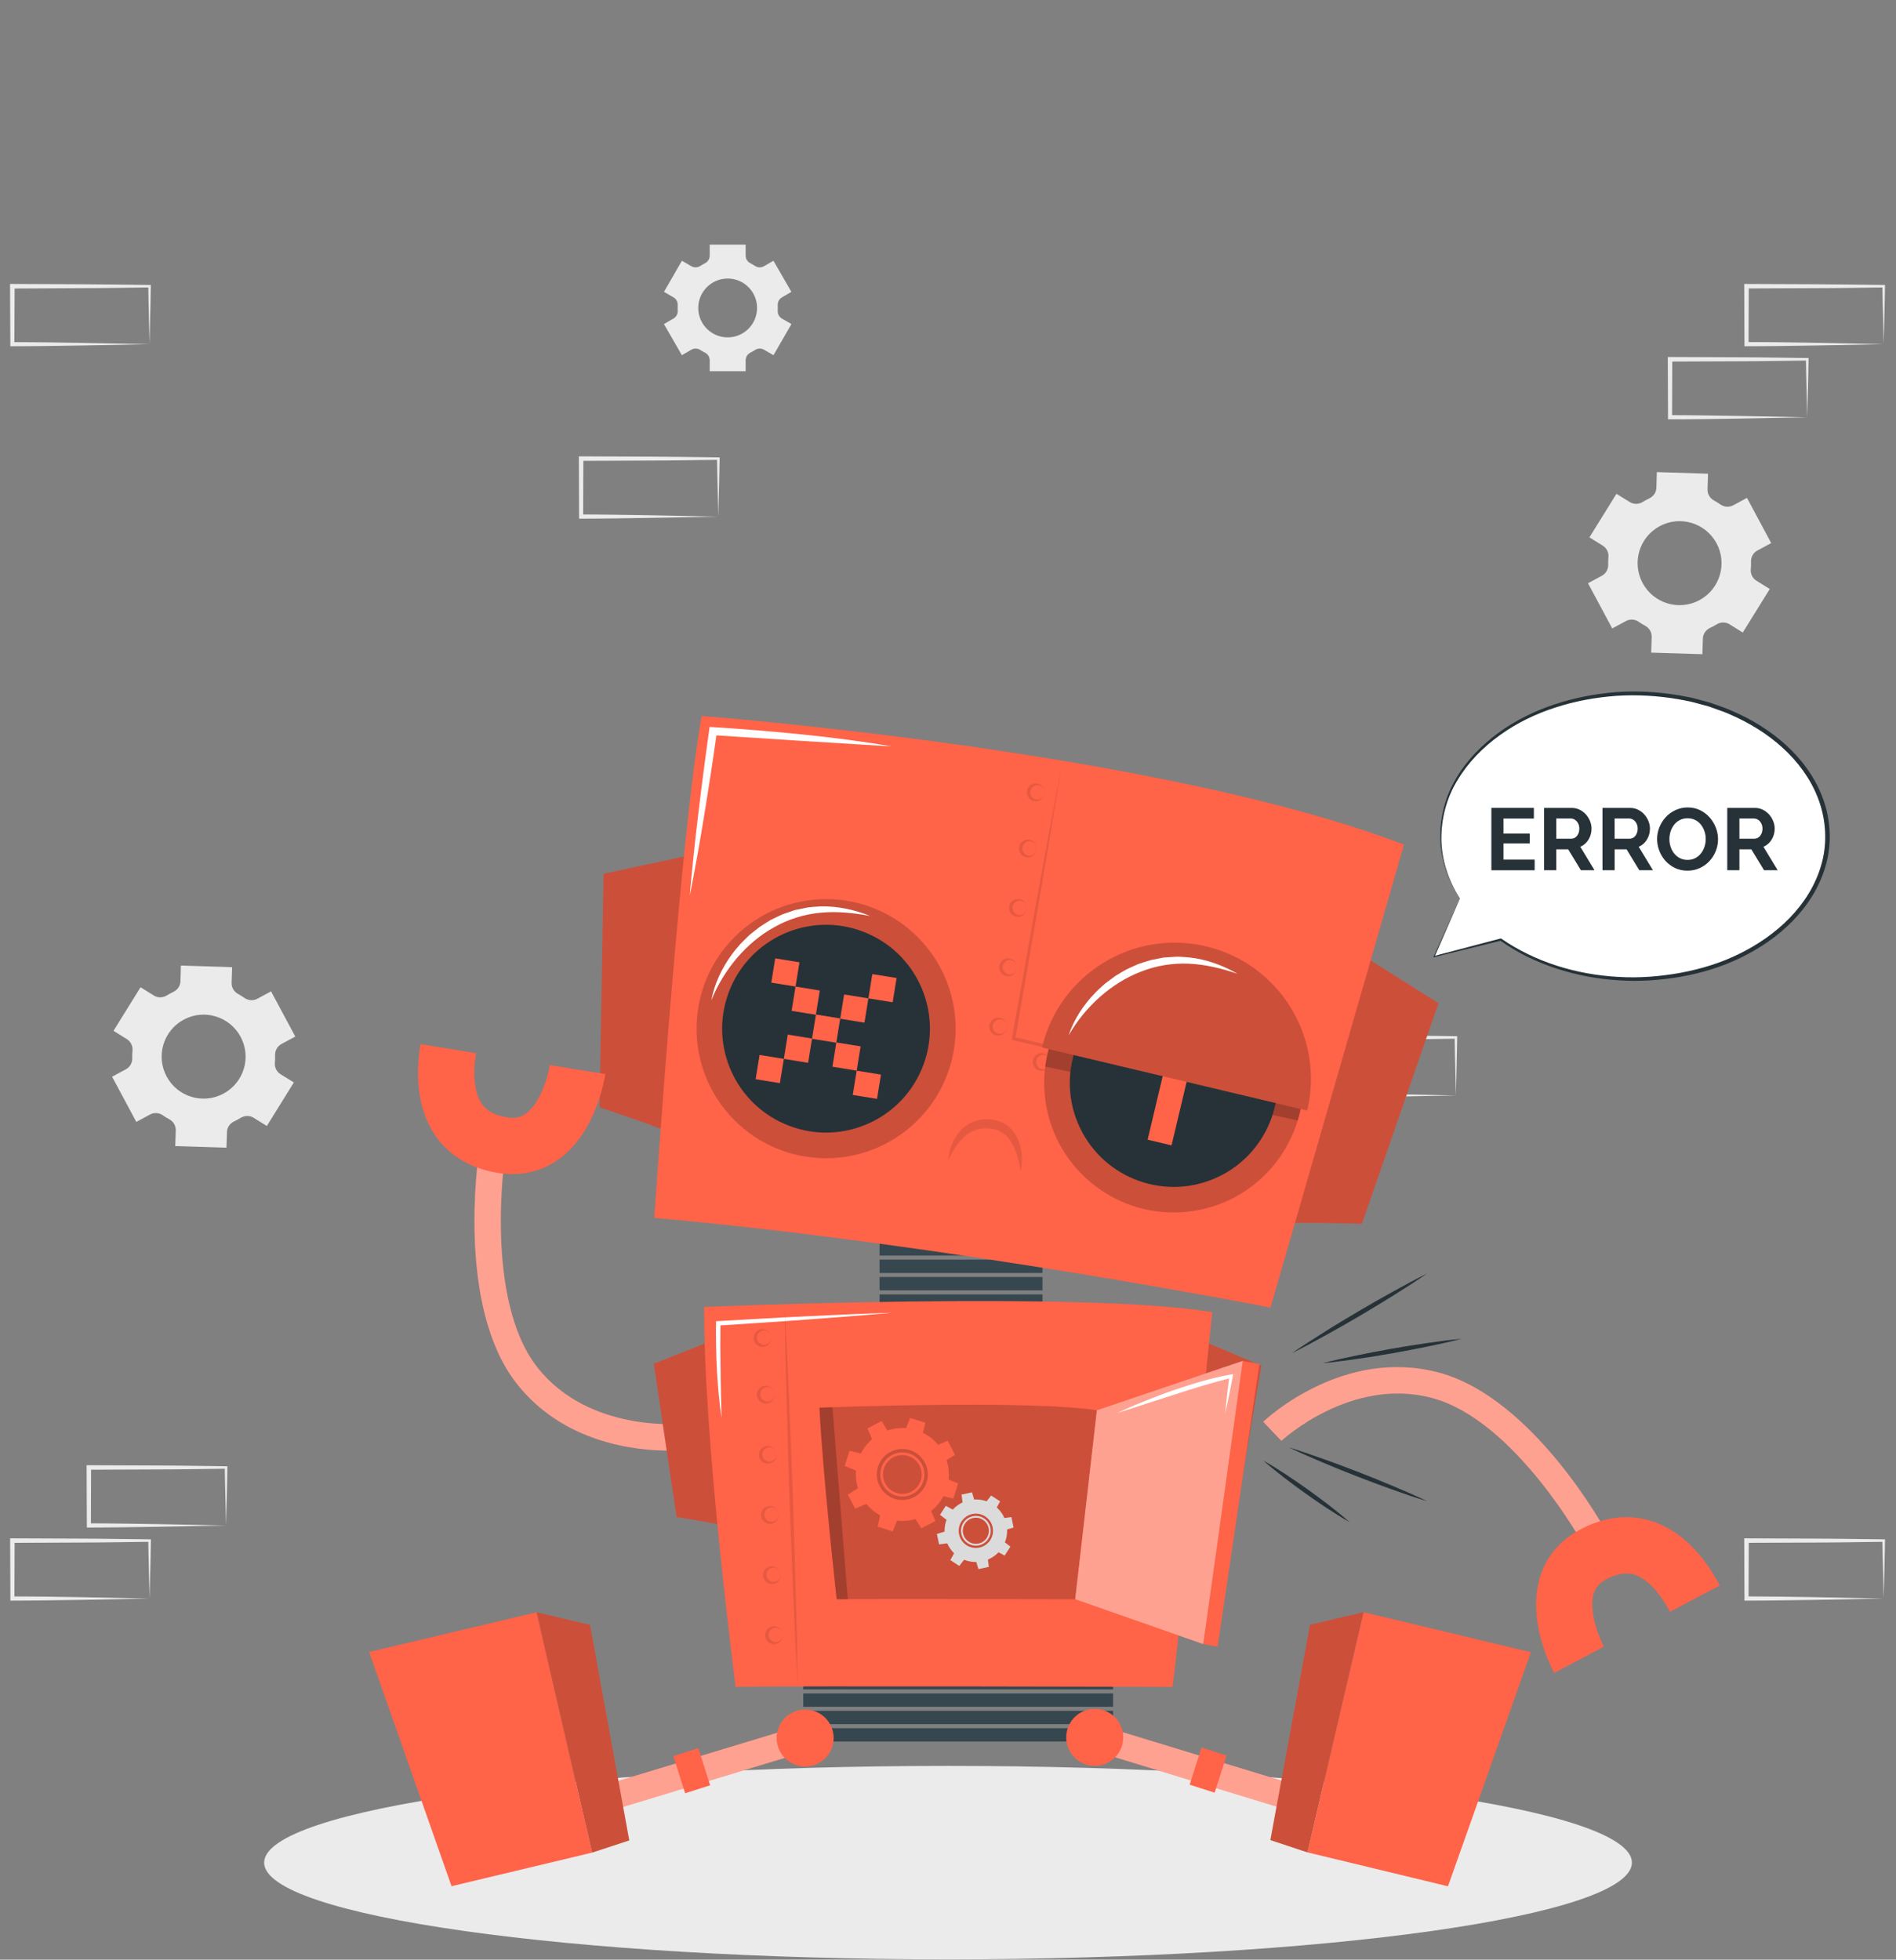 <svg width="778" height="804" viewBox="0 0 778 804" fill="none" xmlns="http://www.w3.org/2000/svg">
<rect x="0" y="0" width="778" height="804" fill="#808080" stroke="none"/>
<g clip-path="url(#clip0_9_725)">
<path d="M92.739 625.867L64.819 626.395L50.681 626.602C45.955 626.696 41.211 626.677 36.467 626.715H35.638V625.867L35.544 602.09V601.148H36.486L64.631 601.261C74.007 601.28 83.401 601.468 92.776 601.563H93.303V602.071C93.266 606.1 93.134 610.11 93.059 614.082L92.739 625.867ZM92.739 625.867L92.475 613.856C92.381 609.903 92.268 605.968 92.23 602.071L92.739 602.579C83.363 602.673 73.969 602.88 64.593 602.88L36.448 602.993L37.389 602.052L37.295 625.83L36.448 624.983C41.098 625.02 45.729 625.001 50.379 625.096L64.367 625.303L92.739 625.867Z" fill="#EBEBEB"/>
<path d="M61.355 655.858L33.436 656.385L19.297 656.592C14.572 656.686 9.827 656.668 5.083 656.705H4.255V655.858L4.161 632.08V631.139H5.102L33.247 631.252C42.623 631.271 52.017 631.459 61.393 631.553H61.92V632.061C61.882 636.09 61.751 640.1 61.675 644.073L61.355 655.858ZM61.355 655.858L61.092 643.847C60.998 639.893 60.885 635.959 60.847 632.061L61.355 632.57C51.98 632.664 42.585 632.871 33.21 632.871L5.064 632.984L6.006 632.043L5.912 655.82L5.064 654.973C9.714 655.011 14.346 654.992 18.996 655.067L32.984 655.274L61.355 655.858Z" fill="#EBEBEB"/>
<path d="M61.355 141.22L33.417 141.747L19.278 141.954C14.553 142.049 9.809 142.03 5.064 142.067H4.236V141.22L4.123 117.443V116.501H5.064L33.21 116.614C42.585 116.633 51.98 116.821 61.355 116.915H61.882V117.424C61.845 121.453 61.713 125.463 61.638 129.435L61.355 141.22ZM61.355 141.22L61.092 129.209C60.998 125.255 60.885 121.321 60.847 117.424L61.355 117.932C51.98 118.026 42.585 118.233 33.21 118.233L5.064 118.384L6.006 117.443L5.893 141.22L5.045 140.373C9.696 140.411 14.327 140.392 18.977 140.467L32.965 140.674L61.355 141.22Z" fill="#EBEBEB"/>
<path d="M772.936 141.22L745.016 141.747L730.859 141.954C726.133 142.049 721.389 142.03 716.645 142.067H715.817V141.22L715.722 117.443V116.501H716.664L744.809 116.614C754.185 116.633 763.579 116.821 772.955 116.915H773.482V117.424C773.444 121.453 773.312 125.463 773.237 129.435L772.936 141.22ZM772.936 141.22L772.672 129.209C772.578 125.255 772.465 121.321 772.427 117.424L772.936 117.932C763.56 118.026 754.166 118.233 744.79 118.233L716.645 118.346L717.586 117.405L717.492 141.183L716.645 140.335C721.295 140.373 725.926 140.354 730.576 140.43L744.564 140.637L772.936 141.22Z" fill="#EBEBEB"/>
<path d="M741.552 171.211L713.633 171.738L699.494 171.945C694.769 172.039 690.024 172.02 685.28 172.039H684.452V171.192L684.358 147.414V146.473H685.299L713.444 146.586C722.82 146.586 732.214 146.793 741.59 146.887H742.117V147.395C742.079 151.424 741.948 155.434 741.872 159.406L741.552 171.211ZM741.552 171.211L741.289 159.199C741.194 155.246 741.082 151.311 741.044 147.414L741.552 147.922C732.177 148.017 722.782 148.224 713.407 148.224L685.261 148.337L686.203 147.395L686.109 171.173L685.261 170.326C689.911 170.363 694.543 170.345 699.193 170.439L713.181 170.646L741.552 171.211Z" fill="#EBEBEB"/>
<path d="M597.399 449.446L569.479 449.973L555.322 450.18C550.596 450.274 545.852 450.255 541.108 450.274H540.279V449.427L540.185 425.649V424.708H541.127L569.272 424.821C578.648 424.84 588.042 425.028 597.417 425.122H597.945V425.63C597.907 429.659 597.775 433.669 597.7 437.641L597.399 449.446ZM597.399 449.446L597.135 437.434C597.041 433.481 596.928 429.546 596.89 425.649L597.399 426.157C588.023 426.252 578.629 426.459 569.253 426.459L541.108 426.572L542.049 425.63L541.955 449.408L541.108 448.561C545.758 448.598 550.389 448.58 555.039 448.655L569.027 448.862L597.399 449.446Z" fill="#EBEBEB"/>
<path d="M565.996 479.436L538.077 479.963L523.938 480.17C519.213 480.264 514.468 480.246 509.724 480.283H508.896V479.436L508.802 455.658V454.717H509.743L537.888 454.83C547.264 454.849 556.658 455.037 566.034 455.131H566.561V455.64C566.523 459.668 566.391 463.678 566.316 467.651L565.996 479.436ZM565.996 479.436L565.733 467.425C565.638 463.471 565.525 459.537 565.488 455.64L565.996 456.148C556.621 456.242 547.226 456.449 537.851 456.449L509.705 456.562L510.647 455.621L510.552 479.398L509.705 478.551C514.355 478.589 518.987 478.57 523.637 478.664L537.625 478.871L565.996 479.436Z" fill="#EBEBEB"/>
<path d="M534.726 449.446L506.806 449.973L492.649 450.18C487.923 450.274 483.179 450.255 478.435 450.274H477.606V449.427L477.512 425.649V424.708H478.454L506.599 424.821C515.974 424.84 525.369 425.028 534.744 425.122H535.272V425.63C535.234 429.659 535.102 433.669 535.027 437.641L534.726 449.446ZM534.726 449.446L534.462 437.434C534.387 433.481 534.255 429.546 534.217 425.649L534.726 426.157C525.35 426.252 515.956 426.459 506.58 426.459L478.435 426.572L479.376 425.63L479.282 449.408L478.435 448.561C483.085 448.598 487.716 448.58 492.366 448.655L506.354 448.862L534.726 449.446Z" fill="#EBEBEB"/>
<path d="M772.936 655.858L745.016 656.385L730.859 656.592C726.133 656.686 721.389 656.668 716.645 656.705H715.817V655.858L715.722 632.08V631.139H716.664L744.809 631.252C754.185 631.271 763.579 631.459 772.955 631.553H773.482V632.061C773.444 636.09 773.312 640.1 773.237 644.073L772.936 655.858ZM772.936 655.858L772.672 643.847C772.578 639.893 772.465 635.959 772.427 632.061L772.936 632.57C763.56 632.664 754.166 632.871 744.79 632.871L716.645 632.984L717.586 632.043L717.492 655.82L716.645 654.973C721.295 655.011 725.926 654.992 730.576 655.067L744.564 655.274L772.936 655.858Z" fill="#EBEBEB"/>
<path d="M294.727 211.951L266.807 212.478L252.669 212.685C247.943 212.779 243.199 212.76 238.455 212.798H237.626V211.951L237.532 188.173V187.232H238.474L266.619 187.345C275.995 187.364 285.389 187.552 294.765 187.646H295.292V188.154C295.254 192.183 295.122 196.193 295.047 200.166L294.727 211.951ZM294.727 211.951L294.463 199.94C294.369 195.986 294.256 192.051 294.219 188.154L294.727 188.663C285.351 188.757 275.957 188.964 266.581 188.964L238.436 189.077L239.377 188.136L239.283 211.913L238.436 211.066C243.086 211.104 247.717 211.085 252.368 211.179L266.356 211.386L294.727 211.951Z" fill="#EBEBEB"/>
<path d="M715.12 259.509L726.209 241.643L720.73 238.254C719.13 237.256 718.245 235.43 718.415 233.547C718.509 232.512 718.546 231.458 718.509 230.403C718.471 228.521 719.45 226.751 721.126 225.866L726.792 222.816L716.852 204.272L711.185 207.322C709.529 208.207 707.514 208.056 705.97 206.983C705.104 206.381 704.22 205.835 703.297 205.327C701.64 204.423 700.605 202.691 700.661 200.789L700.868 194.351L679.858 193.692L679.67 200.149C679.613 202.051 678.446 203.689 676.733 204.498C676.262 204.724 675.811 204.95 675.359 205.195C674.907 205.44 674.455 205.703 674.022 205.967C672.403 206.946 670.407 207.002 668.807 206.004L663.291 202.597L652.202 220.463L657.681 223.871C659.281 224.868 660.166 226.695 659.996 228.577C659.902 229.613 659.865 230.667 659.902 231.702C659.94 233.585 658.961 235.336 657.285 236.24L651.619 239.289L661.559 257.833L667.226 254.783C668.882 253.899 670.897 254.049 672.441 255.122C673.307 255.725 674.191 256.271 675.114 256.76C676.771 257.664 677.806 259.396 677.75 261.297L677.543 267.755L698.553 268.414L698.76 261.956C698.816 260.074 699.984 258.436 701.678 257.626C702.149 257.4 702.601 257.174 703.071 256.93C703.523 256.685 703.975 256.421 704.408 256.158C706.027 255.179 708.041 255.122 709.66 256.12L715.12 259.509ZM697.329 246.236C688.951 250.736 678.522 247.592 674.022 239.195C669.523 230.818 672.667 220.369 681.044 215.869C689.422 211.37 699.871 214.533 704.37 222.91C708.87 231.307 705.707 241.737 697.329 246.236Z" fill="#EBEBEB"/>
<path d="M109.494 461.968L120.583 444.101L115.104 440.713C113.504 439.715 112.619 437.889 112.789 436.006C112.883 434.971 112.921 433.916 112.883 432.862C112.845 430.979 113.824 429.21 115.5 428.325L121.167 425.275L111.226 406.731L105.56 409.781C103.903 410.666 101.888 410.515 100.345 409.442C99.479 408.84 98.594 408.294 97.671 407.785C96.014 406.882 94.979 405.15 95.036 403.248L95.243 396.81L74.232 396.151L74.044 402.608C73.988 404.51 72.82 406.147 71.107 406.957C70.637 407.183 70.185 407.409 69.733 407.654C69.281 407.898 68.829 408.162 68.396 408.425C66.777 409.404 64.782 409.461 63.181 408.463L57.665 405.056L46.577 422.922L52.055 426.329C53.655 427.327 54.54 429.153 54.371 431.036C54.276 432.071 54.239 433.126 54.276 434.161C54.314 436.044 53.335 437.795 51.66 438.698L45.993 441.748L55.933 460.292L61.6 457.242C63.257 456.357 65.271 456.508 66.815 457.581C67.681 458.184 68.566 458.73 69.488 459.219C71.145 460.123 72.18 461.855 72.124 463.756L71.917 470.214L92.927 470.873L93.134 464.415C93.191 462.532 94.358 460.895 96.052 460.085C96.523 459.859 96.975 459.633 97.445 459.388C97.897 459.144 98.349 458.88 98.782 458.617C100.401 457.638 102.416 457.581 104.035 458.579L109.494 461.968ZM91.684 448.695C83.307 453.195 72.877 450.051 68.377 441.654C63.878 433.276 67.022 422.828 75.4 418.328C83.777 413.829 94.226 416.991 98.725 425.369C103.244 433.766 100.081 444.196 91.684 448.695Z" fill="#EBEBEB"/>
<path d="M324.736 119.742L317.375 106.978L313.478 109.237C312.33 109.896 310.918 109.839 309.807 109.105C309.186 108.71 308.564 108.333 307.905 107.994C306.719 107.392 305.966 106.206 305.966 104.888V100.37H291.225V104.888C291.225 106.206 290.472 107.392 289.286 107.994C288.627 108.333 287.987 108.691 287.385 109.105C286.274 109.82 284.862 109.896 283.714 109.237L279.816 106.978L272.455 119.742L276.371 122.001C277.52 122.66 278.16 123.921 278.084 125.258C278.066 125.616 278.066 125.973 278.066 126.35C278.066 126.708 278.066 127.065 278.084 127.442C278.16 128.76 277.52 130.021 276.371 130.68L272.437 132.958L279.798 145.722L283.714 143.463C284.862 142.804 286.274 142.861 287.385 143.595C287.987 143.99 288.627 144.367 289.286 144.687C290.472 145.289 291.225 146.475 291.225 147.793V152.311H305.966V147.793C305.966 146.475 306.719 145.289 307.905 144.687C308.564 144.348 309.186 143.99 309.807 143.595C310.918 142.861 312.33 142.804 313.478 143.463L317.394 145.722L324.755 132.958L320.839 130.699C319.691 130.04 319.069 128.779 319.126 127.461C319.145 127.103 319.145 126.726 319.145 126.369C319.145 126.011 319.145 125.653 319.126 125.277C319.051 123.959 319.691 122.698 320.839 122.02L324.736 119.742ZM310.654 126.35C310.654 133.014 305.251 138.418 298.586 138.418C291.922 138.418 286.519 133.014 286.519 126.35C286.519 119.685 291.922 114.282 298.586 114.282C305.27 114.263 310.654 119.685 310.654 126.35Z" fill="#EBEBEB"/>
<path d="M389.009 803.873C543.995 803.873 669.635 786.105 669.635 764.187C669.635 742.269 543.995 724.501 389.009 724.501C234.024 724.501 108.383 742.269 108.383 764.187C108.383 786.105 234.024 803.873 389.009 803.873Z" fill="#EBEBEB"/>
<path d="M427.773 509.655H360.92V515.134H427.773V509.655Z" fill="#37474F"/>
<path d="M427.773 516.79H360.92V522.269H427.773V516.79Z" fill="#37474F"/>
<path d="M427.773 523.926H360.92V529.404H427.773V523.926Z" fill="#37474F"/>
<path d="M427.773 531.061H360.92V536.539H427.773V531.061Z" fill="#37474F"/>
<path d="M427.773 538.196H360.92V543.674H427.773V538.196Z" fill="#37474F"/>
<path d="M456.728 680.504H329.612V685.983H456.728V680.504Z" fill="#37474F"/>
<path d="M456.728 687.64H329.612V693.118H456.728V687.64Z" fill="#37474F"/>
<path d="M456.728 694.775H329.612V700.253H456.728V694.775Z" fill="#37474F"/>
<path d="M456.728 701.91H329.612V707.389H456.728V701.91Z" fill="#37474F"/>
<path d="M456.728 709.045H329.612V714.524H456.728V709.045Z" fill="#37474F"/>
<path d="M273.848 464.378C273.905 463.643 246.023 454.306 246.023 454.306L247.661 358.498L284.636 350.572L273.848 464.378Z" fill="#FF6348"/>
<path opacity="0.2" d="M273.848 464.378C273.905 463.643 246.023 454.306 246.023 454.306L247.661 358.498L284.636 350.572L273.848 464.378Z" fill="black"/>
<path d="M529.247 501.993C529.435 501.277 558.842 502.106 558.842 502.106L590.263 411.588L558.277 391.425L529.247 501.993Z" fill="#FF6348"/>
<path opacity="0.2" d="M529.247 501.993C529.435 501.277 558.842 502.106 558.842 502.106L590.263 411.588L558.277 391.425L529.247 501.993Z" fill="black"/>
<path d="M268.483 499.658C268.483 499.658 278.819 344.717 287.893 293.754C287.893 293.754 475.065 307.912 576.106 346.524C576.106 346.524 524.013 527.502 521.321 536.483C521.302 536.483 389.499 510.521 268.483 499.658Z" fill="#FF6348"/>
<path opacity="0.1" d="M435.548 314.444C432.498 333.101 429.43 351.758 426.248 370.378L416.609 426.254L416.082 425.463L478.792 440.355L510.119 447.942L541.409 455.68L509.95 448.639L478.529 441.447L415.762 426.781L415.122 426.631L415.235 425.991L425.231 370.17C428.582 351.608 432.047 333.026 435.548 314.444Z" fill="black"/>
<path opacity="0.1" d="M428.658 325.081C428.695 326.794 427.321 328.545 425.363 328.715C424.422 328.809 423.386 328.508 422.614 327.83C421.843 327.152 421.372 326.117 421.372 325.081C421.372 324.027 421.843 322.992 422.614 322.333C423.386 321.655 424.422 321.354 425.363 321.448C427.34 321.617 428.695 323.368 428.658 325.081ZM428.658 325.081C428.658 324.215 428.262 323.368 427.622 322.822C426.982 322.276 426.135 322.05 425.363 322.144C423.782 322.333 422.765 323.745 422.784 325.081C422.765 326.418 423.782 327.83 425.363 328.018C426.135 328.112 426.982 327.886 427.622 327.34C428.281 326.794 428.658 325.947 428.658 325.081Z" fill="black"/>
<path opacity="0.1" d="M425.382 348.125C425.42 349.838 424.045 351.589 422.087 351.758C421.146 351.852 420.111 351.551 419.339 350.873C418.567 350.196 418.096 349.16 418.096 348.125C418.096 347.07 418.567 346.035 419.339 345.376C420.111 344.698 421.146 344.397 422.087 344.491C424.045 344.661 425.42 346.43 425.382 348.125ZM425.382 348.125C425.382 347.259 424.987 346.411 424.347 345.866C423.706 345.32 422.859 345.094 422.087 345.188C420.506 345.376 419.489 346.788 419.508 348.125C419.489 349.461 420.506 350.873 422.087 351.062C422.859 351.156 423.706 350.93 424.347 350.384C424.987 349.838 425.363 348.991 425.382 348.125Z" fill="black"/>
<path opacity="0.1" d="M421.334 372.486C421.372 374.199 419.998 375.95 418.04 376.12C417.098 376.214 416.063 375.912 415.291 375.235C414.519 374.557 414.048 373.521 414.048 372.486C414.048 371.451 414.519 370.396 415.291 369.737C416.063 369.06 417.098 368.758 418.04 368.853C419.998 369.022 421.372 370.792 421.334 372.486ZM421.334 372.486C421.334 371.62 420.939 370.773 420.299 370.227C419.659 369.681 418.812 369.455 418.04 369.549C416.458 369.737 415.442 371.149 415.46 372.486C415.442 373.823 416.458 375.235 418.04 375.423C418.812 375.517 419.659 375.291 420.299 374.745C420.939 374.199 421.315 373.352 421.334 372.486Z" fill="black"/>
<path opacity="0.1" d="M417.287 396.847C417.324 398.561 415.95 400.311 413.992 400.481C413.051 400.575 412.015 400.274 411.243 399.596C410.471 398.918 410.001 397.883 410.001 396.847C410.001 395.812 410.471 394.758 411.243 394.099C412.015 393.421 413.051 393.12 413.992 393.214C415.95 393.383 417.324 395.134 417.287 396.847ZM417.287 396.847C417.287 395.981 416.891 395.134 416.251 394.588C415.611 394.042 414.764 393.816 413.992 393.91C412.41 394.099 411.394 395.511 411.413 396.847C411.394 398.184 412.41 399.596 413.992 399.784C414.764 399.878 415.611 399.652 416.251 399.107C416.891 398.561 417.268 397.713 417.287 396.847Z" fill="black"/>
<path opacity="0.1" d="M431.068 435.705C431.105 437.418 429.731 439.169 427.773 439.339C426.832 439.433 425.796 439.131 425.024 438.454C424.252 437.776 423.782 436.74 423.782 435.705C423.782 434.651 424.252 433.615 425.024 432.956C425.796 432.279 426.832 431.977 427.773 432.072C429.75 432.222 431.105 433.992 431.068 435.705ZM431.068 435.705C431.068 434.839 430.672 433.992 430.032 433.446C429.392 432.9 428.545 432.674 427.773 432.768C426.192 432.956 425.175 434.368 425.194 435.705C425.175 437.042 426.192 438.454 427.773 438.642C428.545 438.736 429.392 438.51 430.032 437.964C430.691 437.399 431.068 436.552 431.068 435.705Z" fill="black"/>
<path opacity="0.1" d="M454.073 441.315C454.111 443.029 452.737 444.779 450.779 444.949C449.837 445.043 448.802 444.742 448.03 444.064C447.258 443.386 446.788 442.351 446.788 441.315C446.788 440.261 447.258 439.226 448.03 438.567C448.802 437.889 449.837 437.588 450.779 437.682C452.737 437.832 454.092 439.602 454.073 441.315ZM454.073 441.315C454.073 440.449 453.678 439.602 453.038 439.056C452.398 438.51 451.551 438.284 450.779 438.378C449.197 438.567 448.181 439.979 448.2 441.315C448.181 442.652 449.197 444.064 450.779 444.252C451.551 444.346 452.398 444.12 453.038 443.575C453.678 443.01 454.055 442.163 454.073 441.315Z" fill="black"/>
<path opacity="0.1" d="M477.06 446.925C477.098 448.639 475.724 450.39 473.766 450.559C472.824 450.653 471.789 450.352 471.017 449.674C470.245 448.996 469.775 447.961 469.775 446.925C469.775 445.871 470.245 444.836 471.017 444.177C471.789 443.499 472.824 443.198 473.766 443.292C475.724 443.443 477.098 445.212 477.06 446.925ZM477.06 446.925C477.06 446.059 476.665 445.212 476.025 444.666C475.385 444.12 474.538 443.894 473.766 443.989C472.184 444.177 471.168 445.589 471.187 446.925C471.168 448.262 472.184 449.674 473.766 449.862C474.538 449.957 475.385 449.731 476.025 449.185C476.665 448.62 477.06 447.773 477.06 446.925Z" fill="black"/>
<path opacity="0.1" d="M500.047 452.517C500.085 454.23 498.711 455.981 496.753 456.151C495.811 456.245 494.776 455.943 494.004 455.266C493.232 454.588 492.761 453.552 492.761 452.517C492.761 451.463 493.232 450.427 494.004 449.768C494.776 449.091 495.811 448.789 496.753 448.884C498.729 449.053 500.085 450.823 500.047 452.517ZM500.047 452.517C500.047 451.651 499.652 450.804 499.012 450.258C498.372 449.712 497.525 449.486 496.753 449.58C495.171 449.768 494.155 451.18 494.173 452.517C494.155 453.854 495.171 455.266 496.753 455.454C497.525 455.548 498.372 455.322 499.012 454.776C499.671 454.23 500.047 453.383 500.047 452.517Z" fill="black"/>
<path opacity="0.1" d="M523.034 458.391C522.94 460.104 521.434 461.742 519.476 461.761C518.516 461.78 517.518 461.403 516.803 460.669C516.087 459.935 515.711 458.88 515.786 457.826C515.88 456.791 516.407 455.793 517.236 455.172C518.064 454.55 519.118 454.343 520.06 454.494C521.98 454.833 523.204 456.678 523.034 458.391ZM523.034 458.391C523.091 457.525 522.771 456.659 522.187 456.056C521.585 455.473 520.756 455.172 519.985 455.209C518.403 455.266 517.273 456.602 517.179 457.939C517.048 459.257 517.97 460.763 519.533 461.064C520.286 461.215 521.152 461.045 521.829 460.556C522.526 460.066 522.959 459.238 523.034 458.391Z" fill="black"/>
<path opacity="0.1" d="M413.239 421.209C413.277 422.922 411.902 424.673 409.944 424.842C409.003 424.936 407.968 424.635 407.196 423.957C406.424 423.28 405.953 422.244 405.953 421.209C405.953 420.173 406.424 419.119 407.196 418.46C407.968 417.782 409.003 417.481 409.944 417.575C411.902 417.745 413.277 419.495 413.239 421.209ZM413.239 421.209C413.239 420.343 412.844 419.495 412.203 418.95C411.563 418.404 410.716 418.178 409.944 418.272C408.363 418.46 407.346 419.872 407.365 421.209C407.346 422.545 408.363 423.957 409.944 424.146C410.716 424.24 411.563 424.014 412.203 423.468C412.844 422.922 413.22 422.075 413.239 421.209Z" fill="black"/>
<path opacity="0.2" d="M374.506 461.562C396.332 441.938 398.117 408.335 378.492 386.508C358.867 364.682 325.264 362.898 303.438 382.522C281.612 402.147 279.827 435.75 299.452 457.576C319.077 479.403 352.68 481.187 374.506 461.562Z" fill="black"/>
<path d="M378.818 437.136C387.151 415.121 376.06 390.519 354.045 382.186C332.031 373.853 307.429 384.944 299.096 406.959C290.763 428.973 301.854 453.575 323.868 461.908C345.883 470.241 370.485 459.15 378.818 437.136Z" fill="#263238"/>
<path d="M336.397 406.377L326.437 404.764L324.823 414.725L334.784 416.338L336.397 406.377Z" fill="#FF6348"/>
<path d="M328.057 394.802L318.096 393.188L316.483 403.149L326.443 404.762L328.057 394.802Z" fill="#FF6348"/>
<path d="M367.911 401.257L357.951 399.644L356.337 409.605L366.298 411.218L367.911 401.257Z" fill="#FF6348"/>
<path d="M321.639 434.43L311.678 432.817L310.065 442.777L320.025 444.391L321.639 434.43Z" fill="#FF6348"/>
<path d="M361.493 440.886L351.533 439.273L349.919 449.233L359.88 450.847L361.493 440.886Z" fill="#FF6348"/>
<path d="M333.215 426.09L323.254 424.476L321.641 434.437L331.601 436.051L333.215 426.09Z" fill="#FF6348"/>
<path d="M344.775 417.844L334.814 416.23L333.201 426.191L343.162 427.805L344.775 417.844Z" fill="#FF6348"/>
<path d="M356.332 409.616L346.372 408.003L344.758 417.964L354.719 419.577L356.332 409.616Z" fill="#FF6348"/>
<path d="M353.143 429.302L343.183 427.688L341.569 437.649L351.53 439.263L353.143 429.302Z" fill="#FF6348"/>
<path d="M522.729 477.986C541.333 455.282 538.008 421.796 515.304 403.193C492.601 384.589 459.114 387.914 440.511 410.617C421.907 433.321 425.232 466.808 447.936 485.411C470.639 504.014 504.126 500.69 522.729 477.986Z" fill="#FF6348"/>
<path opacity="0.2" d="M522.729 477.986C541.333 455.282 538.008 421.796 515.304 403.193C492.601 384.589 459.114 387.914 440.511 410.617C421.907 433.321 425.232 466.808 447.936 485.411C470.639 504.014 504.126 500.69 522.729 477.986Z" fill="black"/>
<path opacity="0.2" d="M533.332 456.621C533.088 457.676 532.805 458.673 532.504 459.69L428.902 437.588C429.147 435.743 429.486 433.898 429.919 432.015C436.697 403.456 465.35 385.815 493.929 392.593C522.451 399.389 540.11 428.043 533.332 456.621Z" fill="black"/>
<path d="M498.042 483.66C519.763 474.586 530.014 449.622 520.94 427.901C511.865 406.181 486.901 395.929 465.18 405.004C443.46 414.079 433.209 439.043 442.283 460.763C451.358 482.484 476.322 492.735 498.042 483.66Z" fill="#263238"/>
<path d="M492.342 421.033L482.524 418.7L470.907 467.586L480.724 469.919L492.342 421.033Z" fill="#FF6348"/>
<path d="M536.401 455.623L427.585 429.756C434.72 399.709 464.88 381.146 494.927 388.281C524.973 395.435 543.555 425.576 536.401 455.623Z" fill="#FF6348"/>
<path opacity="0.2" d="M536.401 455.623L427.585 429.756C434.72 399.709 464.88 381.146 494.927 388.281C524.973 395.435 543.555 425.576 536.401 455.623Z" fill="black"/>
<path opacity="0.1" d="M389.141 475.918C389.424 471.663 390.986 467.352 394.055 463.944C395.58 462.231 397.594 460.876 399.835 460.066C402.075 459.238 404.503 459.087 406.8 459.294C409.135 459.577 411.526 460.386 413.484 461.874C415.404 463.38 416.854 465.338 417.72 467.465C419.489 471.682 419.696 476.182 418.83 480.361C418.115 476.182 417.042 472.134 415.084 468.802C413.145 465.451 410.057 463.361 406.405 463.041C402.658 462.57 399.025 463.587 396.088 466.053C393.132 468.519 390.892 472.059 389.141 475.918Z" fill="black"/>
<path d="M283.036 367.516C283.469 361.83 284.109 356.182 284.655 350.516C285.257 344.868 285.879 339.201 286.575 333.572C287.234 327.924 287.968 322.295 288.684 316.647C289.399 310.999 290.209 305.389 290.962 299.741L291.169 298.235L292.694 298.329C304.95 299.101 317.187 300.099 329.405 301.341C335.524 301.962 341.623 302.678 347.704 303.469C353.785 304.335 359.885 305.144 365.928 306.255L329.179 303.977L292.468 301.605L294.2 300.193C293.371 305.822 292.6 311.451 291.715 317.061C290.849 322.671 289.983 328.301 289.06 333.911C288.157 339.521 287.196 345.131 286.199 350.723C285.144 356.314 284.184 361.924 283.036 367.516Z" fill="white"/>
<path d="M291.884 410.459C293.127 403.625 296.214 397.13 300.394 391.463C301.429 390.032 302.615 388.714 303.745 387.359C304.968 386.097 306.249 384.855 307.51 383.612C308.884 382.502 310.278 381.391 311.69 380.318C313.196 379.358 314.664 378.379 316.189 377.456C317.789 376.684 319.389 375.894 321.009 375.159L326.054 373.408L331.288 372.335C333.039 372.072 334.827 372.015 336.578 371.884C343.657 371.695 350.641 373.22 357.042 375.799C350.227 374.519 343.431 373.823 336.747 374.463C330.064 375.084 323.588 377.08 317.789 380.355C311.934 383.537 306.776 387.942 302.389 393.063C298.04 398.203 294.426 404.02 291.884 410.459Z" fill="white"/>
<path d="M438.485 424.823C440.65 418.234 444.622 412.21 449.536 407.183C450.76 405.922 452.115 404.773 453.414 403.587C454.808 402.495 456.238 401.46 457.669 400.406C459.194 399.483 460.719 398.579 462.263 397.713C463.882 396.979 465.482 396.207 467.12 395.511C468.814 394.965 470.509 394.4 472.222 393.892L477.456 392.856L482.784 392.517C484.553 392.498 486.323 392.706 488.093 392.819C495.134 393.609 501.836 396.076 507.823 399.521C501.252 397.318 494.625 395.68 487.904 395.379C481.202 395.078 474.5 396.151 468.306 398.598C462.075 400.952 456.333 404.604 451.306 409.047C446.279 413.528 441.912 418.799 438.485 424.823Z" fill="white"/>
<path d="M274.432 595.146C260.821 595.146 231.018 592.077 211.834 567.414C187.304 535.861 196.171 475.335 196.547 472.755L207.203 474.374C207.109 474.958 198.656 532.906 220.344 560.787C241.542 588.048 280.005 584.132 280.4 584.095L281.605 594.807C281.172 594.863 278.536 595.146 274.432 595.146Z" fill="#FF6348"/>
<path opacity="0.4" d="M274.432 595.146C260.821 595.146 231.018 592.077 211.834 567.414C187.304 535.861 196.171 475.335 196.547 472.755L207.203 474.374C207.109 474.958 198.656 532.906 220.344 560.787C241.542 588.048 280.005 584.132 280.4 584.095L281.605 594.807C281.172 594.863 278.536 595.146 274.432 595.146Z" fill="white"/>
<path d="M210.328 481.717C208.389 481.717 206.394 481.547 204.379 481.227C186.4 478.309 178.455 467.559 174.935 459.05C171.414 450.521 170.605 440.205 172.525 428.382L195.324 432.072C194.138 439.395 194.476 445.834 196.303 450.239C197.602 453.364 200.106 457.129 208.088 458.428C211.74 459.012 215.675 458.711 219.817 452.479C222.998 447.679 224.919 441.127 225.596 436.985L248.395 440.675C247.868 443.932 245.628 455.341 239.076 465.244C231.903 476.012 221.869 481.717 210.328 481.717Z" fill="#FF6348"/>
<path d="M296.948 625.983C296.911 625.494 277.633 622.406 277.633 622.406L268.276 559.507L291.621 550.282L296.948 625.983Z" fill="#FF6348"/>
<path opacity="0.2" d="M296.948 625.983C296.911 625.494 277.633 622.406 277.633 622.406L268.276 559.507L291.621 550.282L296.948 625.983Z" fill="black"/>
<path d="M487.453 626.096C487.509 625.607 506.844 622.952 506.844 622.952L517.594 560.279L494.456 550.546L487.453 626.096Z" fill="#FF6348"/>
<path opacity="0.2" d="M487.453 626.096C487.509 625.607 506.844 622.952 506.844 622.952L517.594 560.279L494.456 550.546L487.453 626.096Z" fill="black"/>
<path d="M288.928 536.219C288.928 536.219 444.792 529.554 497.431 538.328C497.431 538.328 481.974 689.146 481.127 692.064C481.127 692.064 326.092 691.65 301.862 692.064C301.862 692.064 288.721 591.776 288.928 536.219Z" fill="#FF6348"/>
<path opacity="0.2" d="M336.258 577.543C336.258 577.543 421.334 574.192 450.082 578.616C450.082 578.616 441.648 654.656 441.177 656.143C441.177 656.143 356.534 655.936 343.318 656.143C343.318 656.124 337.519 604.088 336.258 577.543Z" fill="black"/>
<path opacity="0.2" d="M347.893 656.105C345.954 656.105 344.391 656.124 343.318 656.143C343.318 656.143 337.519 604.088 336.258 577.543C336.258 577.543 338.197 577.468 341.567 577.355L347.893 656.105Z" fill="black"/>
<path d="M372.988 596.313C368.225 594.807 363.142 597.461 361.636 602.224C360.13 607.006 362.784 612.071 367.547 613.577C372.31 615.083 377.394 612.428 378.881 607.665C380.406 602.902 377.751 597.819 372.988 596.313ZM377.845 607.326C376.528 611.525 372.066 613.84 367.886 612.522C363.707 611.205 361.372 606.743 362.69 602.544C364.008 598.365 368.47 596.03 372.668 597.348C376.848 598.685 379.163 603.147 377.845 607.326ZM372.988 596.313C368.225 594.807 363.142 597.461 361.636 602.224C360.13 607.006 362.784 612.071 367.547 613.577C372.31 615.083 377.394 612.428 378.881 607.665C380.406 602.902 377.751 597.819 372.988 596.313ZM377.845 607.326C376.528 611.525 372.066 613.84 367.886 612.522C363.707 611.205 361.372 606.743 362.69 602.544C364.008 598.365 368.47 596.03 372.668 597.348C376.848 598.685 379.163 603.147 377.845 607.326ZM372.988 596.313C368.225 594.807 363.142 597.461 361.636 602.224C360.13 607.006 362.784 612.071 367.547 613.577C372.31 615.083 377.394 612.428 378.881 607.665C380.406 602.902 377.751 597.819 372.988 596.313ZM377.845 607.326C376.528 611.525 372.066 613.84 367.886 612.522C363.707 611.205 361.372 606.743 362.69 602.544C364.008 598.365 368.47 596.03 372.668 597.348C376.848 598.685 379.163 603.147 377.845 607.326ZM376 586.749C365.947 583.586 355.235 589.178 352.072 599.212C348.909 609.265 354.482 619.978 364.535 623.14C374.57 626.303 385.301 620.731 388.463 610.677C391.626 600.624 386.054 589.912 376 586.749ZM380.236 608.079C378.504 613.577 372.631 616.645 367.114 614.913C361.617 613.181 358.548 607.307 360.28 601.791C362.012 596.294 367.905 593.225 373.402 594.957C378.9 596.708 381.968 602.582 380.236 608.079ZM378.9 607.665C380.406 602.902 377.751 597.819 372.988 596.313C368.225 594.807 363.142 597.461 361.636 602.224C360.13 607.006 362.784 612.071 367.547 613.577C372.31 615.083 377.394 612.428 378.9 607.665ZM377.845 607.326C376.528 611.525 372.066 613.84 367.886 612.522C363.707 611.205 361.372 606.743 362.69 602.544C364.008 598.365 368.47 596.03 372.668 597.348C376.848 598.685 379.163 603.147 377.845 607.326ZM372.988 596.313C368.225 594.807 363.142 597.461 361.636 602.224C360.13 607.006 362.784 612.071 367.547 613.577C372.31 615.083 377.394 612.428 378.881 607.665C380.406 602.902 377.751 597.819 372.988 596.313ZM377.845 607.326C376.528 611.525 372.066 613.84 367.886 612.522C363.707 611.205 361.372 606.743 362.69 602.544C364.008 598.365 368.47 596.03 372.668 597.348C376.848 598.685 379.163 603.147 377.845 607.326ZM372.988 596.313C368.225 594.807 363.142 597.461 361.636 602.224C360.13 607.006 362.784 612.071 367.547 613.577C372.31 615.083 377.394 612.428 378.881 607.665C380.406 602.902 377.751 597.819 372.988 596.313ZM377.845 607.326C376.528 611.525 372.066 613.84 367.886 612.522C363.707 611.205 361.372 606.743 362.69 602.544C364.008 598.365 368.47 596.03 372.668 597.348C376.848 598.685 379.163 603.147 377.845 607.326Z" fill="#FF6348"/>
<path d="M368.263 623.479L361.278 621.277L360.111 626.341L366.324 628.318L368.263 623.479Z" fill="#FF6348"/>
<path d="M355.706 616.928L352.317 610.433L347.893 613.181L350.905 618.961L355.706 616.928Z" fill="#FF6348"/>
<path d="M351.451 603.41L353.654 596.407L348.57 595.24L346.612 601.452L351.451 603.41Z" fill="#FF6348"/>
<path d="M358.002 590.834L364.497 587.446L361.749 583.021L355.95 586.053L358.002 590.834Z" fill="#FF6348"/>
<path d="M371.52 586.58L378.504 588.782L379.69 583.718L373.459 581.741L371.52 586.58Z" fill="#FF6348"/>
<path d="M384.096 593.131L387.484 599.645L391.89 596.878L388.878 591.098L384.096 593.131Z" fill="#FF6348"/>
<path d="M388.351 606.648L386.148 613.652L391.212 614.819L393.17 608.606L388.351 606.648Z" fill="#FF6348"/>
<path d="M381.799 619.225L375.285 622.613L378.053 627.038L383.832 624.025L381.799 619.225Z" fill="#FF6348"/>
<path d="M403.75 622.933C400.926 621.088 397.161 621.898 395.316 624.722C393.471 627.546 394.281 631.311 397.105 633.156C399.929 635.001 403.694 634.192 405.539 631.368C407.365 628.544 406.574 624.759 403.75 622.933ZM404.918 630.953C403.299 633.438 399.985 634.135 397.519 632.516C395.034 630.897 394.337 627.583 395.956 625.117C397.575 622.632 400.889 621.936 403.355 623.555C405.821 625.174 406.518 628.468 404.918 630.953ZM403.75 622.933C400.926 621.088 397.161 621.898 395.316 624.722C393.471 627.546 394.281 631.311 397.105 633.156C399.929 635.001 403.694 634.192 405.539 631.368C407.365 628.544 406.574 624.759 403.75 622.933ZM404.918 630.953C403.299 633.438 399.985 634.135 397.519 632.516C395.034 630.897 394.337 627.583 395.956 625.117C397.575 622.632 400.889 621.936 403.355 623.555C405.821 625.174 406.518 628.468 404.918 630.953ZM403.75 622.933C400.926 621.088 397.161 621.898 395.316 624.722C393.471 627.546 394.281 631.311 397.105 633.156C399.929 635.001 403.694 634.192 405.539 631.368C407.365 628.544 406.574 624.759 403.75 622.933ZM404.918 630.953C403.299 633.438 399.985 634.135 397.519 632.516C395.034 630.897 394.337 627.583 395.956 625.117C397.575 622.632 400.889 621.936 403.355 623.555C405.821 625.174 406.518 628.468 404.918 630.953ZM407.44 617.267C401.491 613.388 393.547 615.083 389.668 621.013C385.809 626.962 387.484 634.907 393.415 638.785C399.345 642.645 407.309 640.969 411.187 635.02C415.046 629.108 413.371 621.145 407.44 617.267ZM406.33 631.876C404.202 635.133 399.835 636.055 396.596 633.947C393.339 631.838 392.417 627.452 394.544 624.214C396.672 620.957 401.039 620.034 404.278 622.161C407.516 624.251 408.438 628.619 406.33 631.876ZM405.539 631.368C407.384 628.544 406.574 624.778 403.769 622.933C400.945 621.088 397.18 621.898 395.335 624.722C393.49 627.546 394.3 631.311 397.124 633.156C399.929 634.982 403.694 634.173 405.539 631.368ZM404.918 630.953C403.299 633.438 399.985 634.135 397.519 632.516C395.034 630.897 394.337 627.583 395.956 625.117C397.575 622.632 400.889 621.936 403.355 623.555C405.821 625.174 406.518 628.468 404.918 630.953ZM403.75 622.933C400.926 621.088 397.161 621.898 395.316 624.722C393.471 627.546 394.281 631.311 397.105 633.156C399.929 635.001 403.694 634.192 405.539 631.368C407.365 628.544 406.574 624.759 403.75 622.933ZM404.918 630.953C403.299 633.438 399.985 634.135 397.519 632.516C395.034 630.897 394.337 627.583 395.956 625.117C397.575 622.632 400.889 621.936 403.355 623.555C405.821 625.174 406.518 628.468 404.918 630.953ZM403.75 622.933C400.926 621.088 397.161 621.898 395.316 624.722C393.471 627.546 394.281 631.311 397.105 633.156C399.929 635.001 403.694 634.192 405.539 631.368C407.365 628.544 406.574 624.759 403.75 622.933ZM404.918 630.953C403.299 633.438 399.985 634.135 397.519 632.516C395.034 630.897 394.337 627.583 395.956 625.117C397.575 622.632 400.889 621.936 403.355 623.555C405.821 625.174 406.518 628.468 404.918 630.953Z" fill="#DBDBDB"/>
<path d="M395.787 639.689L391.645 636.997L389.969 640.084L393.641 642.475L395.787 639.689Z" fill="#DBDBDB"/>
<path d="M388.802 633.175L387.786 628.336L384.435 629.334L385.338 633.627L388.802 633.175Z" fill="#DBDBDB"/>
<path d="M388.501 623.63L391.193 619.488L388.106 617.812L385.715 621.502L388.501 623.63Z" fill="#DBDBDB"/>
<path d="M395.015 616.664L399.853 615.648L398.856 612.278L394.563 613.2L395.015 616.664Z" fill="#DBDBDB"/>
<path d="M404.56 616.344L408.702 619.055L410.377 615.968L406.687 613.577L404.56 616.344Z" fill="#DBDBDB"/>
<path d="M411.526 622.877L412.542 627.696L415.912 626.717L415.009 622.425L411.526 622.877Z" fill="#DBDBDB"/>
<path d="M411.846 632.422L409.154 636.545L412.222 638.22L414.613 634.549L411.846 632.422Z" fill="#DBDBDB"/>
<path d="M405.313 639.387L400.493 640.404L401.472 643.774L405.765 642.851L405.313 639.387Z" fill="#DBDBDB"/>
<path d="M493.665 674.518L499.652 675.628L516.784 559.601L509.969 558.359L493.665 674.518Z" fill="#FF6348"/>
<path d="M441.196 656.124L450.101 578.597L509.969 558.34C509.969 558.34 493.665 675.76 493.665 674.499L441.196 656.124Z" fill="#FF6348"/>
<path opacity="0.4" d="M441.196 656.124L450.101 578.597L509.969 558.34C509.969 558.34 493.665 675.76 493.665 674.499L441.196 656.124Z" fill="white"/>
<path d="M296.082 581.741C295.103 575.322 294.576 568.845 294.181 562.369C293.993 559.131 293.917 555.874 293.842 552.636C293.786 549.398 293.729 546.141 293.823 542.903L293.842 542.055L294.67 542.018C306.569 541.378 318.448 540.606 330.346 540.079C342.245 539.495 354.143 538.949 366.041 538.591C354.181 539.664 342.301 540.587 330.422 541.434C318.542 542.357 306.663 543.034 294.783 543.844L295.631 542.94L295.574 552.636L295.687 562.331C295.706 565.569 295.762 568.808 295.857 572.046L296.082 581.741Z" fill="white"/>
<path d="M458.441 579.746C462.15 577.976 465.915 576.338 469.737 574.832C473.54 573.288 477.381 571.82 481.259 570.483C485.137 569.165 489.034 567.866 493.006 566.755C496.96 565.645 500.951 564.609 505.036 563.95L506.034 563.781L505.846 564.741C504.905 569.768 503.926 574.775 502.758 579.764C503.191 574.662 503.813 569.598 504.472 564.534L505.3 565.325C501.346 566.266 497.431 567.377 493.515 568.525C489.599 569.692 485.702 570.916 481.824 572.196L458.441 579.746Z" fill="white"/>
<path opacity="0.1" d="M321.988 536.539L322.985 555.93L323.851 575.321L325.357 614.123L326.525 652.924L326.995 672.334L327.315 691.744L326.299 672.353L325.433 652.961L323.946 614.16L322.778 575.359L322.308 555.949L321.988 536.539Z" fill="black"/>
<path opacity="0.1" d="M316.434 548.23C316.81 549.906 315.813 551.883 313.93 552.447C313.026 552.73 311.953 552.636 311.049 552.127C310.165 551.619 309.506 550.697 309.299 549.68C309.091 548.663 309.336 547.553 309.976 546.743C310.598 545.933 311.558 545.425 312.499 545.331C314.438 545.086 316.133 546.536 316.434 548.23ZM316.434 548.23C316.264 547.383 315.718 546.63 314.984 546.216C314.25 545.802 313.365 545.764 312.65 545.99C311.144 546.479 310.409 548.08 310.692 549.379C310.936 550.697 312.217 551.883 313.798 551.751C314.57 551.694 315.361 551.299 315.869 550.64C316.396 549.981 316.603 549.078 316.434 548.23Z" fill="black"/>
<path opacity="0.1" d="M317.77 571.481C318.147 573.156 317.149 575.133 315.267 575.698C314.363 575.98 313.29 575.886 312.386 575.378C311.501 574.87 310.842 573.947 310.635 572.93C310.428 571.914 310.673 570.803 311.313 569.994C311.934 569.184 312.894 568.676 313.836 568.582C315.775 568.337 317.469 569.786 317.77 571.481ZM317.77 571.481C317.601 570.634 317.055 569.881 316.321 569.466C315.587 569.052 314.702 569.015 313.986 569.24C312.48 569.73 311.746 571.33 312.028 572.629C312.273 573.947 313.553 575.133 315.135 575.001C315.907 574.926 316.697 574.55 317.206 573.891C317.714 573.232 317.921 572.309 317.77 571.481Z" fill="black"/>
<path opacity="0.1" d="M318.618 596.143C318.994 597.819 317.996 599.796 316.114 600.361C315.21 600.643 314.137 600.549 313.233 600.041C312.348 599.532 311.689 598.61 311.482 597.593C311.275 596.577 311.52 595.466 312.16 594.656C312.781 593.847 313.742 593.338 314.683 593.244C316.622 593.018 318.316 594.468 318.618 596.143ZM318.618 596.143C318.448 595.296 317.902 594.543 317.168 594.129C316.434 593.715 315.549 593.677 314.833 593.903C313.327 594.393 312.593 595.993 312.876 597.292C313.12 598.61 314.4 599.796 315.982 599.664C316.754 599.589 317.545 599.212 318.053 598.553C318.561 597.894 318.768 596.991 318.618 596.143Z" fill="black"/>
<path opacity="0.1" d="M319.465 620.825C319.841 622.5 318.844 624.477 316.961 625.042C316.057 625.324 314.984 625.23 314.08 624.722C313.196 624.214 312.537 623.291 312.33 622.274C312.122 621.258 312.367 620.147 312.988 619.337C313.61 618.528 314.57 618.02 315.511 617.925C317.469 617.681 319.164 619.149 319.465 620.825ZM319.465 620.825C319.295 619.978 318.749 619.225 318.015 618.81C317.281 618.396 316.396 618.358 315.681 618.584C314.175 619.074 313.44 620.674 313.723 621.973C313.967 623.291 315.248 624.477 316.829 624.345C317.601 624.289 318.392 623.893 318.9 623.235C319.408 622.576 319.615 621.672 319.465 620.825Z" fill="black"/>
<path opacity="0.1" d="M320.312 645.506C320.689 647.182 319.691 649.158 317.808 649.723C316.904 650.006 315.831 649.911 314.928 649.403C314.043 648.895 313.384 647.972 313.177 646.956C312.97 645.939 313.215 644.828 313.855 644.019C314.476 643.209 315.436 642.701 316.377 642.607C318.316 642.362 320.011 643.831 320.312 645.506ZM320.312 645.506C320.143 644.659 319.597 643.906 318.862 643.492C318.128 643.078 317.243 643.04 316.528 643.266C315.022 643.755 314.288 645.356 314.57 646.655C314.815 647.972 316.095 649.158 317.676 649.027C318.448 648.97 319.239 648.575 319.747 647.916C320.256 647.257 320.463 646.353 320.312 645.506Z" fill="black"/>
<path opacity="0.1" d="M321.159 670.188C321.536 671.863 320.538 673.84 318.655 674.405C317.752 674.687 316.679 674.593 315.775 674.085C314.89 673.576 314.231 672.654 314.024 671.637C313.817 670.621 314.062 669.51 314.683 668.7C315.304 667.891 316.264 667.382 317.206 667.288C319.164 667.044 320.858 668.512 321.159 670.188ZM321.159 670.188C320.99 669.34 320.444 668.587 319.71 668.173C318.975 667.759 318.091 667.721 317.375 667.947C315.869 668.437 315.135 670.037 315.417 671.336C315.662 672.654 316.942 673.84 318.524 673.708C319.295 673.633 320.086 673.256 320.594 672.597C321.103 671.938 321.31 671.035 321.159 670.188Z" fill="black"/>
<path d="M328.782 707.918L240.535 734.659L243.658 744.965L331.904 718.223L328.782 707.918Z" fill="#FF6348"/>
<path opacity="0.4" d="M328.782 707.918L240.535 734.659L243.658 744.965L331.904 718.223L328.782 707.918Z" fill="white"/>
<path d="M286.547 717.21L276.284 720.474L281.134 735.725L291.397 732.461L286.547 717.21Z" fill="#FF6348"/>
<path d="M242.954 760.084L220.193 661.471L151.458 677.775L185.289 773.864L242.954 760.084Z" fill="#FF6348"/>
<path d="M258.204 755.076L242.954 760.084L220.193 661.471L242.126 666.686L258.204 755.076Z" fill="#FF6348"/>
<path opacity="0.2" d="M258.204 755.076L242.954 760.084L220.193 661.471L242.126 666.686L258.204 755.076Z" fill="black"/>
<path d="M330.384 724.765C336.841 724.765 342.075 719.531 342.075 713.074C342.075 706.617 336.841 701.383 330.384 701.383C323.927 701.383 318.693 706.617 318.693 713.074C318.693 719.531 323.927 724.765 330.384 724.765Z" fill="#FF6348"/>
<path d="M450.764 707.637L447.62 717.936L535.811 744.862L538.955 734.563L450.764 707.637Z" fill="#FF6348"/>
<path opacity="0.4" d="M450.764 707.637L447.62 717.936L535.811 744.862L538.955 734.563L450.764 707.637Z" fill="white"/>
<path d="M493.045 716.973L488.161 732.212L498.417 735.499L503.3 720.26L493.045 716.973Z" fill="#FF6348"/>
<path d="M536.514 759.989L559.501 661.433L628.199 677.869L594.161 773.902L536.514 759.989Z" fill="#FF6348"/>
<path d="M521.284 754.944L536.514 759.989L559.501 661.433L537.55 666.611L521.284 754.944Z" fill="#FF6348"/>
<path opacity="0.2" d="M521.284 754.944L536.514 759.989L559.501 661.433L537.55 666.611L521.284 754.944Z" fill="black"/>
<path d="M437.506 712.773C437.487 719.23 442.721 724.483 449.179 724.502C455.636 724.52 460.889 719.287 460.907 712.829C460.926 706.372 455.692 701.119 449.235 701.1C442.778 701.082 437.525 706.315 437.506 712.773Z" fill="#FF6348"/>
<path d="M525.802 591.154C526.084 590.891 554.418 564.609 587.759 573.589C621.854 582.796 650.018 634.154 650.282 634.662L659.751 629.541C658.528 627.263 629.159 573.589 590.546 563.178C551.274 552.598 519.683 582.061 518.347 583.323L525.802 591.154Z" fill="#FF6348"/>
<path opacity="0.4" d="M525.802 591.154C526.084 590.891 554.418 564.609 587.759 573.589C621.854 582.796 650.018 634.154 650.282 634.662L659.751 629.541C658.528 627.263 629.159 573.589 590.546 563.178C551.274 552.598 519.683 582.061 518.347 583.323L525.802 591.154Z" fill="white"/>
<path d="M637.725 686.378L658.151 675.591C656.193 671.882 653.783 665.5 653.426 659.739C652.974 652.284 655.93 649.648 659.205 647.935C666.36 644.151 670.633 645.657 673.551 647.37C677.637 649.78 681.797 654.731 685.261 661.283L705.688 650.495C700.096 639.915 693.244 632.158 685.299 627.471C677.373 622.802 664.552 618.999 648.437 627.508C635.88 634.135 629.479 646.071 630.401 661.132C631.098 672.993 636.181 683.46 637.725 686.378Z" fill="#FF6348"/>
<path d="M530.113 555.177C534.537 552.127 539.074 549.247 543.612 546.385C548.149 543.505 552.761 540.775 557.374 538.026C562.005 535.315 566.636 532.623 571.362 530.044L578.422 526.185C580.812 524.961 583.166 523.681 585.594 522.495C583.392 524.038 581.133 525.488 578.892 526.975L572.096 531.287C567.559 534.148 562.946 536.897 558.334 539.645C553.703 542.356 549.071 545.049 544.346 547.628C539.639 550.226 534.933 552.786 530.113 555.177Z" fill="#263238"/>
<path d="M518.384 599.231C524.729 602.846 530.734 606.912 536.646 611.11C542.538 615.346 548.356 619.695 553.816 624.515C547.471 620.9 541.465 616.834 535.554 612.635C529.661 608.399 523.863 604.051 518.384 599.231Z" fill="#263238"/>
<path d="M528.795 593.809C533.69 595.296 538.51 596.972 543.31 598.685C548.13 600.379 552.874 602.205 557.637 604.032C562.382 605.895 567.126 607.778 571.814 609.774L578.836 612.786C581.151 613.859 583.505 614.857 585.802 615.986C583.354 615.252 580.944 614.424 578.516 613.652L571.305 611.129C566.486 609.435 561.741 607.609 556.978 605.782C552.234 603.919 547.49 602.036 542.802 600.04C538.077 598.045 533.389 596.012 528.795 593.809Z" fill="#263238"/>
<path d="M542.689 559.3C547.377 558.076 552.102 557.06 556.828 556.081C561.553 555.083 566.297 554.217 571.06 553.351C575.823 552.541 580.587 551.732 585.368 551.054L592.541 550.056C594.951 549.793 597.342 549.473 599.752 549.266C597.417 549.887 595.045 550.395 592.692 550.979L585.613 552.485C580.888 553.483 576.144 554.349 571.38 555.215C566.617 556.024 561.854 556.834 557.072 557.512C552.291 558.189 547.509 558.848 542.689 559.3Z" fill="#263238"/>
<path d="M599.093 368.627C594.029 360.908 591.186 352.248 591.186 343.079C591.186 310.698 626.73 284.454 670.558 284.454C714.386 284.454 749.892 310.698 749.892 343.079C749.892 375.461 714.367 401.705 670.558 401.705C649.303 401.705 630.044 395.548 615.811 385.476L588.475 392.423L599.093 368.627Z" fill="white"/>
<path d="M599.093 368.627C594.311 361.51 591.318 353.095 590.998 344.472C590.753 335.85 592.88 327.133 597.304 319.678C601.634 312.166 607.791 305.841 614.757 300.739C621.722 295.618 629.573 291.74 637.781 289.029C645.971 286.299 654.518 284.642 663.14 283.964C671.763 283.324 680.461 283.87 688.989 285.282C691.097 285.715 693.262 285.998 695.352 286.563L701.621 288.257L707.74 290.422C709.773 291.156 711.712 292.154 713.708 293.001C721.521 296.71 728.863 301.586 735.019 307.742C741.176 313.861 746.127 321.354 748.744 329.731C751.361 338.071 751.549 347.24 749.007 355.636C746.541 364.052 741.684 371.62 735.622 377.833C729.541 384.064 722.274 389.016 714.499 392.819C706.723 396.659 698.346 399.182 689.855 400.707C681.345 402.175 672.666 402.797 664.044 402.194C655.421 401.648 646.874 400.067 638.666 397.375C630.477 394.682 622.588 390.917 615.585 385.872L615.943 385.928L588.55 392.668L588.136 392.762L588.305 392.386L599.093 368.627ZM599.093 368.627L588.663 392.517L588.418 392.235L615.698 385.062L615.886 385.006L616.056 385.119C630.138 394.833 647.119 399.897 664.1 400.801C672.61 401.328 681.176 400.632 689.554 399.125C697.913 397.563 706.14 395.097 713.764 391.294C721.389 387.547 728.468 382.671 734.379 376.59C740.272 370.528 744.922 363.205 747.257 355.109C749.685 347.033 749.44 338.279 746.955 330.259C744.47 322.22 739.707 314.972 733.758 308.985C727.79 302.979 720.636 298.197 712.993 294.526C711.035 293.679 709.152 292.7 707.156 291.985L701.151 289.838L694.995 288.163C692.942 287.617 690.815 287.316 688.744 286.883C680.366 285.452 671.8 284.943 663.291 285.489C654.8 286.092 646.366 287.636 638.252 290.271C630.138 292.888 622.362 296.635 615.453 301.624C608.544 306.575 602.444 312.769 598.058 320.092C593.577 327.359 591.355 335.925 591.449 344.472C591.581 353.02 594.424 361.435 599.093 368.627Z" fill="#263238"/>
<path d="M629.723 352.681V357.048H611.97V331.463H629.403V335.831H616.94V341.987H627.709V346.016H616.94V352.681H629.723Z" fill="#263238"/>
<path d="M633.602 357.03V331.463H644.916C646.084 331.463 647.176 331.708 648.173 332.198C649.171 332.687 650.037 333.346 650.753 334.137C651.468 334.946 652.033 335.85 652.447 336.867C652.861 337.883 653.068 338.919 653.068 339.954C653.068 341.611 652.654 343.117 651.826 344.472C650.997 345.828 649.868 346.807 648.456 347.409L654.292 357.03H648.7L643.486 348.464H638.591V357.03H633.602ZM638.591 344.096H644.822C645.274 344.096 645.707 343.983 646.102 343.776C646.498 343.569 646.837 343.268 647.138 342.891C647.42 342.514 647.646 342.081 647.816 341.573C647.985 341.065 648.06 340.519 648.06 339.954C648.06 339.352 647.966 338.806 647.778 338.297C647.59 337.789 647.326 337.356 647.006 336.98C646.686 336.603 646.309 336.321 645.895 336.113C645.481 335.906 645.048 335.812 644.615 335.812H638.591V344.096Z" fill="#263238"/>
<path d="M657.568 357.03V331.463H668.882C670.05 331.463 671.142 331.708 672.139 332.198C673.137 332.687 674.003 333.346 674.719 334.137C675.434 334.946 675.999 335.85 676.413 336.867C676.827 337.883 677.034 338.919 677.034 339.954C677.034 341.611 676.62 343.117 675.792 344.472C674.963 345.828 673.834 346.807 672.422 347.409L678.258 357.03H672.666L667.452 348.464H662.557V357.03H657.568ZM662.538 344.096H668.769C669.221 344.096 669.654 343.983 670.05 343.776C670.445 343.569 670.784 343.268 671.085 342.891C671.367 342.514 671.593 342.081 671.763 341.573C671.932 341.065 672.008 340.519 672.008 339.954C672.008 339.352 671.913 338.806 671.725 338.297C671.537 337.789 671.273 337.356 670.953 336.98C670.633 336.603 670.257 336.321 669.843 336.113C669.428 335.906 668.995 335.812 668.562 335.812H662.538V344.096Z" fill="#263238"/>
<path d="M692.453 357.218C690.57 357.218 688.876 356.86 687.351 356.126C685.826 355.392 684.508 354.413 683.416 353.208C682.324 352.003 681.477 350.61 680.875 349.047C680.272 347.485 679.971 345.884 679.971 344.247C679.971 342.533 680.291 340.914 680.931 339.352C681.571 337.789 682.437 336.415 683.567 335.21C684.678 334.005 686.014 333.045 687.558 332.348C689.102 331.633 690.759 331.275 692.566 331.275C694.411 331.275 696.105 331.652 697.63 332.405C699.155 333.158 700.454 334.156 701.546 335.379C702.619 336.603 703.466 337.996 704.069 339.559C704.671 341.121 704.972 342.703 704.972 344.322C704.972 346.035 704.652 347.654 704.031 349.198C703.41 350.742 702.544 352.116 701.433 353.302C700.322 354.488 699.005 355.448 697.461 356.145C695.917 356.86 694.241 357.218 692.453 357.218ZM685.017 344.247C685.017 345.357 685.186 346.412 685.525 347.447C685.864 348.482 686.353 349.386 686.993 350.177C687.633 350.968 688.405 351.608 689.328 352.078C690.25 352.568 691.305 352.794 692.472 352.794C693.677 352.794 694.731 352.549 695.653 352.059C696.576 351.57 697.367 350.911 697.988 350.102C698.628 349.292 699.099 348.369 699.438 347.353C699.758 346.336 699.927 345.301 699.927 344.228C699.927 343.117 699.758 342.063 699.4 341.027C699.042 339.992 698.553 339.088 697.931 338.297C697.291 337.507 696.519 336.867 695.597 336.415C694.675 335.944 693.639 335.718 692.472 335.718C691.267 335.718 690.194 335.963 689.271 336.452C688.33 336.942 687.558 337.601 686.937 338.392C686.316 339.201 685.845 340.105 685.506 341.121C685.186 342.157 685.017 343.192 685.017 344.247Z" fill="#263238"/>
<path d="M708.757 357.03V331.463H720.071C721.238 331.463 722.33 331.708 723.328 332.198C724.326 332.687 725.192 333.346 725.907 334.137C726.623 334.946 727.188 335.85 727.602 336.867C728.016 337.883 728.223 338.919 728.223 339.954C728.223 341.611 727.809 343.117 726.981 344.472C726.152 345.828 725.023 346.807 723.611 347.409L729.447 357.03H723.855L718.64 348.464H713.746V357.03H708.757ZM713.746 344.096H719.977C720.429 344.096 720.862 343.983 721.257 343.776C721.653 343.569 721.992 343.268 722.293 342.891C722.575 342.514 722.801 342.081 722.97 341.573C723.14 341.065 723.215 340.519 723.215 339.954C723.215 339.352 723.121 338.806 722.933 338.297C722.745 337.789 722.481 337.356 722.161 336.98C721.841 336.603 721.464 336.321 721.05 336.113C720.636 335.906 720.203 335.812 719.77 335.812H713.746V344.096Z" fill="#263238"/>
</g>
<defs>
<clipPath id="clip0_9_725">
<rect width="778" height="803.547" fill="white" transform="translate(0 0.307)"/>
</clipPath>
</defs>
</svg>
